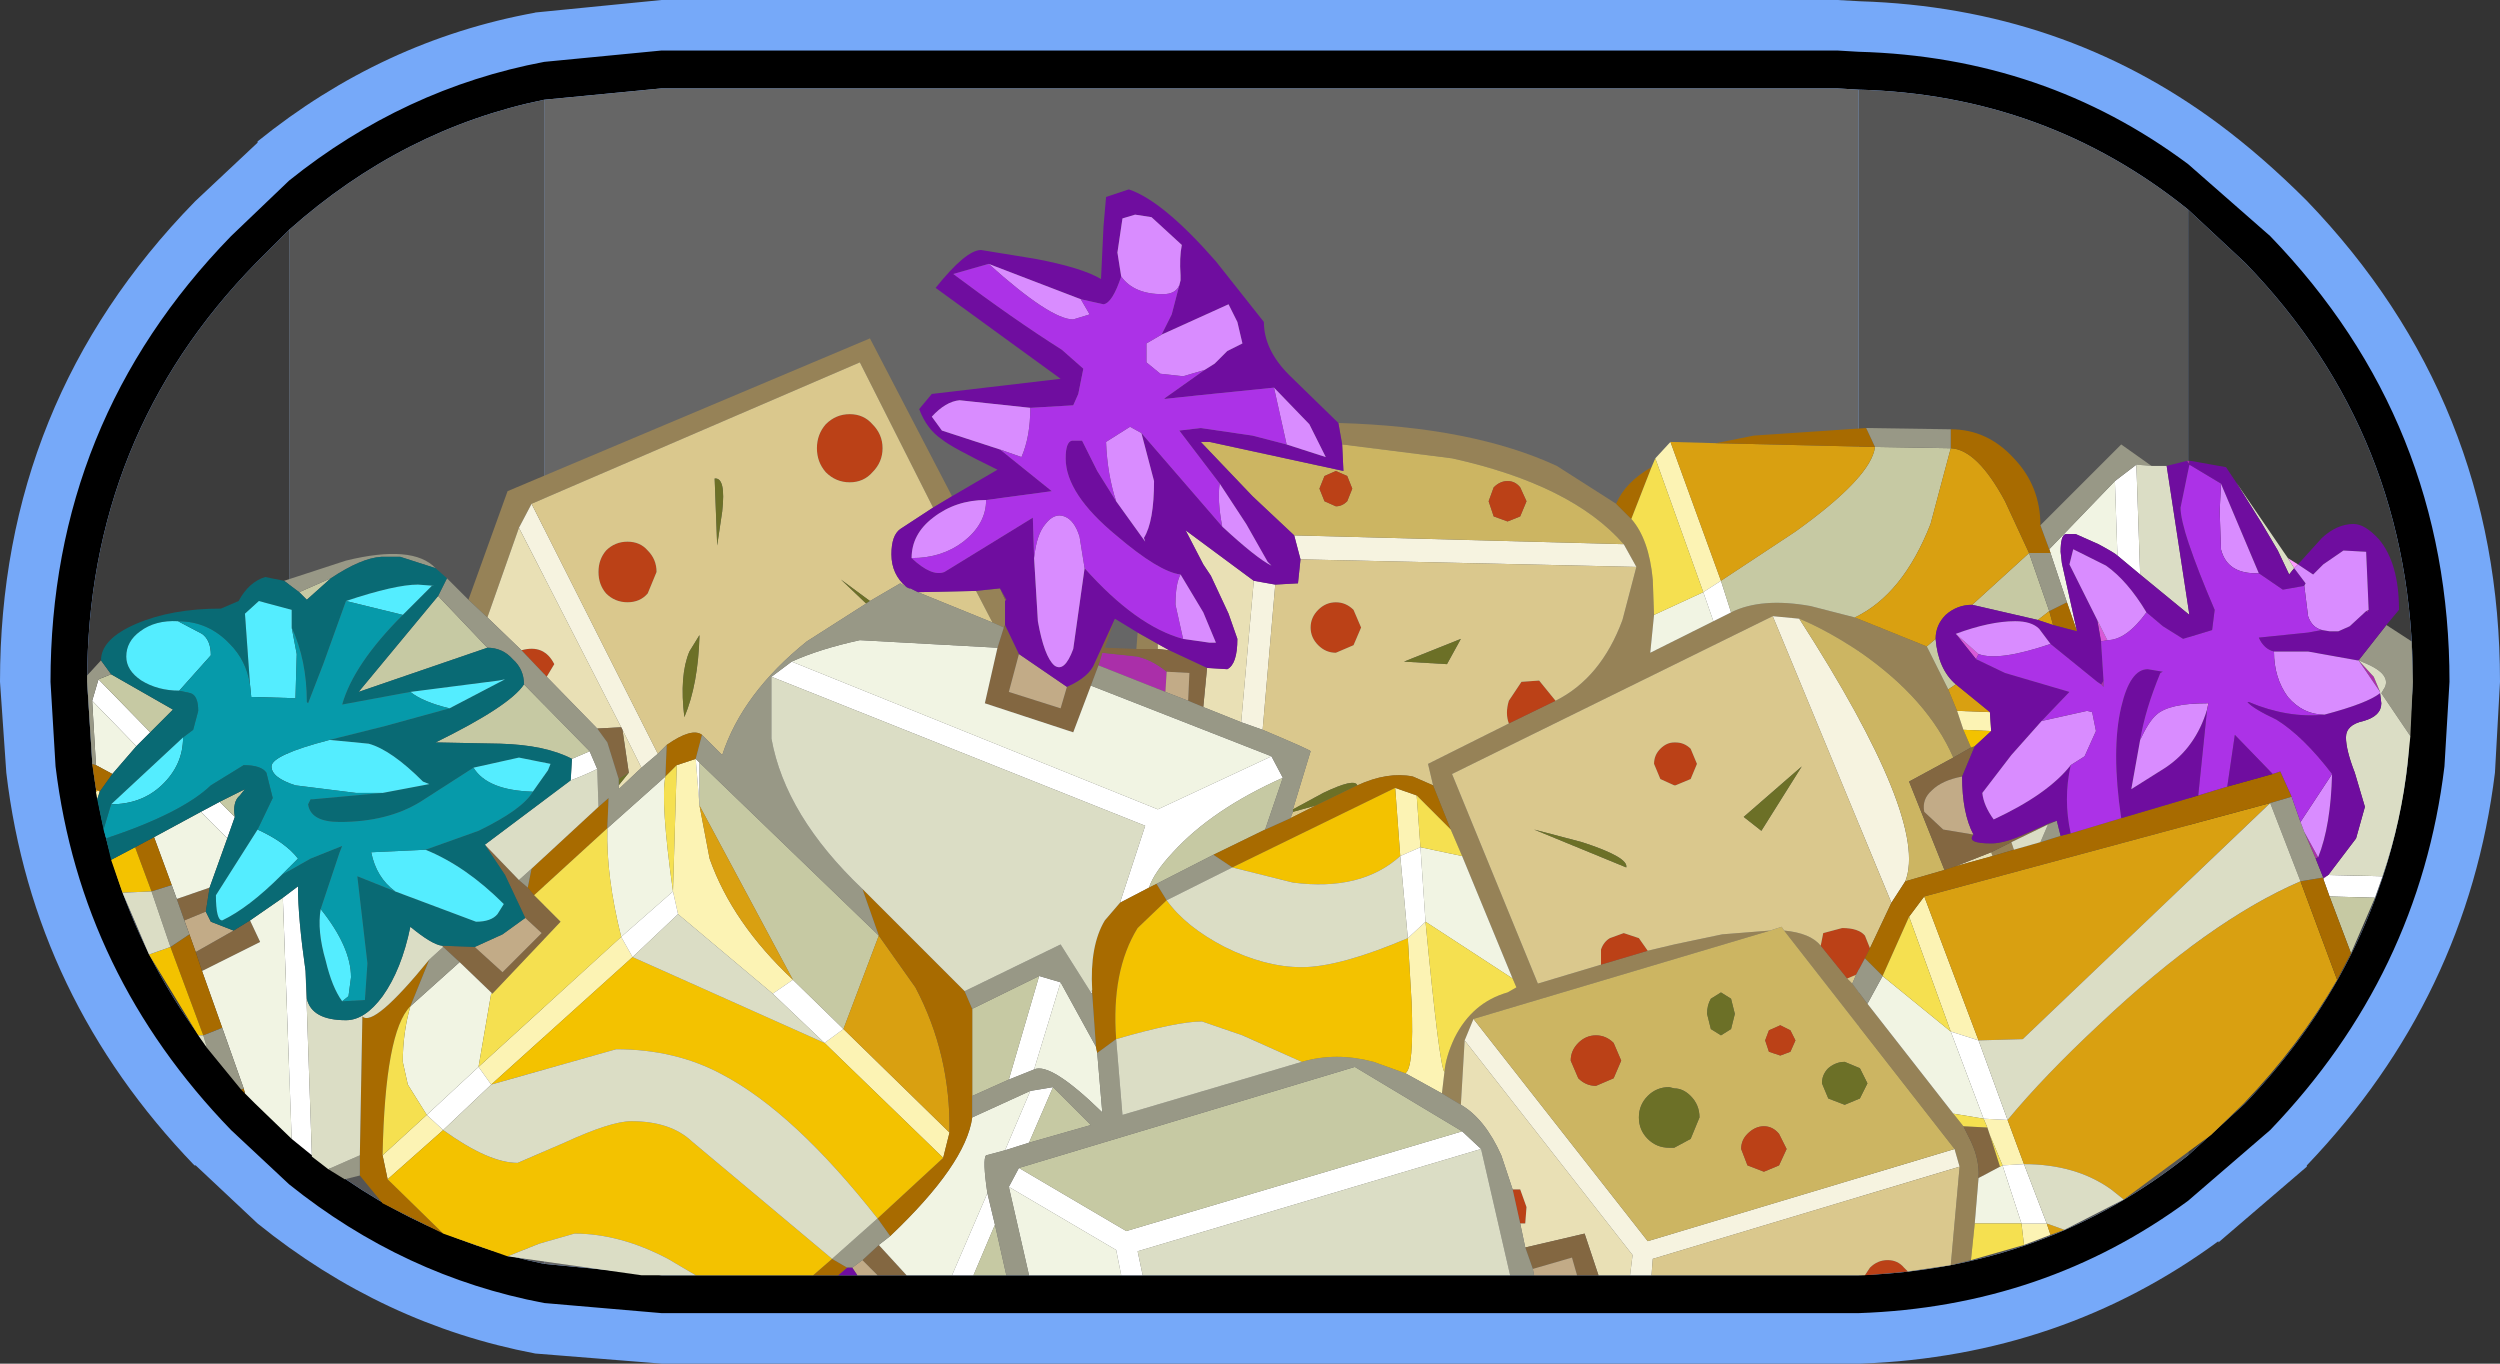<?xml version="1.0" encoding="UTF-8" standalone="no"?>
<svg xmlns:ffdec="https://www.free-decompiler.com/flash" xmlns:xlink="http://www.w3.org/1999/xlink" ffdec:objectType="shape" height="54.0px" width="99.0px" xmlns="http://www.w3.org/2000/svg">
  <rect width="100%" height="100%" fill="#333333" stroke="none"/>
  <g transform="matrix(1.0, 0.0, 0.0, 1.0, 2.0, 2.0)">
    <path d="M19.2 -1.5 L19.15 -1.5 24.2 -2.0 70.75 -2.0 71.65 -1.95 Q79.65 -1.7 85.85 2.9 87.6 4.2 89.35 5.95 97.0 13.9 97.0 25.0 L96.8 28.6 Q95.7 37.5 89.35 44.15 L89.35 44.2 85.85 47.2 85.85 47.15 Q79.65 51.7 71.7 52.0 L71.6 52.0 70.75 52.0 24.2 52.0 19.2 51.6 Q13.15 50.45 8.2 46.45 L5.75 44.15 5.7 44.15 Q-0.7 37.5 -1.75 28.6 L-2.0 25.0 Q-2.0 13.9 5.7 6.0 L5.75 5.95 8.2 3.65 8.2 3.6 Q13.15 -0.4 19.2 -1.5" fill="#76a9f9" fill-rule="evenodd" stroke="none"/>
    <path d="M84.65 4.5 L87.9 7.35 Q95.0 14.7 95.0 25.0 L94.8 28.35 Q93.8 36.6 87.9 42.75 L84.65 45.55 Q78.95 49.75 71.6 50.0 L70.75 50.0 24.2 50.0 19.55 49.6 Q14.0 48.55 9.45 44.9 L7.15 42.75 Q1.2 36.6 0.2 28.35 L0.0 25.0 Q0.0 14.7 7.15 7.35 L9.45 5.15 Q14.0 1.5 19.55 0.45 L24.2 0.0 70.75 0.0 71.6 0.05 Q78.95 0.25 84.65 4.5 M84.65 43.75 L86.9 41.7 Q92.45 35.9 93.35 28.15 L93.55 25.0 Q93.55 15.25 86.9 8.4 L84.65 6.3 Q79.0 1.75 71.6 1.55 L70.75 1.5 24.2 1.5 19.55 1.95 Q13.95 3.1 9.45 7.1 L8.15 8.4 Q1.45 15.25 1.45 25.0 L1.65 28.15 Q2.55 35.9 8.15 41.7 L9.45 42.95 Q13.95 46.9 19.55 48.05 L24.2 48.5 70.75 48.5 71.6 48.5 Q79.0 48.25 84.65 43.75" fill="#000000" fill-rule="evenodd" stroke="none"/>
    <path d="M84.65 6.3 L86.9 8.4 Q93.55 15.25 93.55 25.0 L93.35 28.15 Q92.45 35.9 86.9 41.7 L84.65 43.75 84.65 6.3 M9.45 42.95 L8.15 41.7 Q2.55 35.9 1.65 28.15 L1.45 25.0 Q1.45 15.25 8.15 8.4 L9.45 7.1 9.45 42.95" fill="#3c3c3c" fill-rule="evenodd" stroke="none"/>
    <path d="M84.65 43.75 Q79.0 48.25 71.6 48.5 L71.6 1.55 Q79.0 1.75 84.65 6.3 L84.65 43.75 M19.55 48.05 Q13.95 46.9 9.45 42.95 L9.45 7.1 Q13.95 3.1 19.55 1.95 L19.55 48.05" fill="#555555" fill-rule="evenodd" stroke="none"/>
    <path d="M71.6 48.5 L70.75 48.5 24.2 48.5 19.55 48.05 19.55 1.95 24.2 1.5 70.75 1.5 71.6 1.55 71.6 48.5" fill="#666666" fill-rule="evenodd" stroke="none"/>
    <path d="M84.6 16.25 L84.7 16.25 84.7 16.4 84.6 16.25 M81.2 25.1 L81.3 24.95 81.3 25.2 81.2 25.1 M83.65 24.6 L83.55 24.65 83.65 24.6 M91.7 22.2 L91.8 22.15 91.75 22.25 91.7 22.2 M92.25 25.4 L91.4 24.15 92.0 24.8 92.25 25.4 M89.7 32.0 L89.25 30.95 89.8 31.95 89.7 32.0 M90.2 32.65 L90.0 32.8 90.0 32.75 90.2 32.65 M41.5 24.35 L41.65 23.85 43.05 24.0 Q43.65 24.15 44.2 24.6 L44.15 25.4 41.5 24.35 M37.85 21.75 L37.8 21.8 37.8 21.75 37.85 21.75" fill="#aa2fa9" fill-rule="evenodd" stroke="none"/>
    <path d="M88.6 20.1 L89.0 20.35 88.85 20.5 88.6 20.1 M85.4 25.85 L85.45 25.85 85.4 26.1 85.4 25.85" fill="#ff9cfe" fill-rule="evenodd" stroke="none"/>
    <path d="M76.25 24.1 L75.45 23.1 76.35 23.9 76.25 24.1 M81.2 23.4 L81.05 22.55 81.45 23.35 81.2 23.4" fill="#d959d8" fill-rule="evenodd" stroke="none"/>
    <path d="M76.05 47.9 L75.45 48.05 75.25 48.1 75.6 44.2 75.4 43.5 68.65 34.85 Q69.7 34.95 70.1 35.45 L71.15 36.75 71.35 36.95 71.95 37.75 75.35 42.1 75.75 42.6 76.05 43.2 Q76.4 43.95 76.35 44.65 L76.2 46.45 76.05 47.9 M16.55 21.75 L18.1 17.45 32.45 11.4 35.7 17.65 34.95 18.1 32.05 12.35 19.05 17.95 18.55 18.9 17.3 22.45 16.55 21.75 M51.0 14.75 Q56.3 14.9 59.65 16.45 L62.0 17.95 62.6 18.55 Q63.3 19.35 63.45 20.95 L63.5 22.35 63.35 23.85 65.85 22.6 66.55 22.25 Q67.75 21.65 69.7 22.0 L71.45 22.45 74.3 23.6 75.15 25.3 75.5 26.15 75.75 26.9 76.05 27.6 75.35 28.0 Q74.35 25.7 71.7 23.85 70.35 22.95 69.25 22.5 L68.2 22.4 55.5 28.65 58.9 36.95 61.4 36.2 63.25 35.65 64.3 35.4 66.2 35.0 68.1 34.85 56.35 38.35 56.0 39.2 55.85 41.75 55.1 41.3 55.2 40.45 Q55.25 39.85 55.6 39.1 56.3 37.7 57.7 37.3 L58.05 37.1 57.9 36.75 55.9 31.9 55.45 30.85 54.75 29.1 54.55 28.25 57.75 26.65 59.6 25.75 Q61.4 24.85 62.25 22.55 L62.8 20.45 62.3 19.55 Q60.25 17.2 55.5 16.15 L51.15 15.6 51.0 14.75 M37.8 22.75 L37.75 22.85 37.3 22.65 36.65 21.4 37.6 21.3 37.8 21.75 37.8 21.8 37.8 22.75 M43.85 23.7 L43.0 23.7 43.05 23.05 43.85 23.5 43.85 23.7 M76.85 31.75 L77.65 31.35 77.75 31.65 76.9 31.9 76.85 31.75" fill="#968257" fill-rule="evenodd" stroke="none"/>
    <path d="M63.4 48.5 L62.55 48.5 62.65 47.7 56.0 39.2 56.35 38.35 63.25 47.15 75.4 43.5 75.6 44.2 63.45 47.85 63.4 48.5 M68.2 22.4 L69.25 22.5 Q74.4 30.5 73.45 32.9 L72.9 33.75 68.2 22.4 M62.3 19.55 L62.8 20.45 49.5 20.15 49.25 19.2 62.3 19.55 M48.5 21.15 L48.0 26.9 47.15 26.6 47.65 21.0 48.5 21.15 M19.05 17.95 L24.05 27.85 23.4 28.4 22.65 26.9 22.6 26.8 18.55 18.9 19.05 17.95" fill="#f6f3e0" fill-rule="evenodd" stroke="none"/>
    <path d="M56.35 38.35 L68.1 34.85 68.55 34.7 68.65 34.85 75.4 43.5 63.25 47.15 56.35 38.35 M69.25 22.5 Q70.35 22.95 71.7 23.85 74.35 25.7 75.35 28.0 L73.6 28.95 75.0 32.45 73.45 32.9 Q74.4 30.5 69.25 22.5 M50.25 17.35 L50.45 17.85 50.9 18.05 Q51.15 18.05 51.35 17.85 L51.55 17.35 51.35 16.85 50.9 16.65 50.45 16.85 50.25 17.35 M49.25 19.2 L47.6 17.65 45.55 15.5 45.9 15.5 51.2 16.65 51.15 15.6 55.5 16.15 Q60.25 17.2 62.3 19.55 L49.25 19.2 M57.7 17.05 Q57.4 17.05 57.15 17.3 L56.95 17.85 57.15 18.45 57.7 18.65 58.2 18.45 58.45 17.85 58.2 17.3 Q58.0 17.05 57.7 17.05 M60.2 40.0 L60.5 40.7 Q60.8 41.0 61.2 41.0 L61.9 40.7 62.2 40.0 61.9 39.3 Q61.6 39.0 61.2 39.0 60.8 39.0 60.5 39.3 60.2 39.6 60.2 40.0 M68.9 39.65 L69.1 39.2 68.9 38.8 68.5 38.6 68.05 38.8 67.9 39.2 68.05 39.65 68.5 39.8 68.9 39.65 M66.55 37.55 L66.15 37.3 65.75 37.55 Q65.6 37.8 65.6 38.15 L65.75 38.75 66.15 39.0 66.55 38.75 66.7 38.15 66.55 37.55 M67.2 42.9 Q66.95 43.15 66.95 43.5 L67.2 44.15 67.85 44.4 68.45 44.15 68.75 43.5 68.45 42.9 Q68.2 42.6 67.85 42.6 67.5 42.6 67.2 42.9 M70.15 40.9 L70.4 41.5 71.05 41.75 71.65 41.5 71.95 40.9 71.65 40.3 71.05 40.05 Q70.7 40.05 70.4 40.3 70.15 40.55 70.15 40.9 M62.9 42.25 Q62.9 42.75 63.25 43.1 63.6 43.45 64.1 43.45 L64.3 43.45 64.95 43.1 65.3 42.25 Q65.3 41.75 64.95 41.4 64.65 41.1 64.3 41.1 L64.1 41.05 Q63.6 41.05 63.25 41.4 62.9 41.75 62.9 42.25" fill="#ccb562" fill-rule="evenodd" stroke="none"/>
    <path d="M73.55 48.35 L71.85 48.5 72.05 48.2 Q72.35 47.9 72.75 47.9 73.15 47.9 73.4 48.2 L73.55 48.35 M59.6 25.75 L57.75 26.65 Q57.6 26.25 57.75 25.75 L58.25 25.0 58.95 24.95 59.6 25.75 M63.25 35.65 L61.4 36.2 61.4 35.6 Q61.5 35.3 61.75 35.15 L62.3 34.95 62.9 35.15 63.25 35.65 M50.25 17.35 L50.45 16.85 50.9 16.65 51.35 16.85 51.55 17.35 51.35 17.85 Q51.15 18.05 50.9 18.05 L50.45 17.85 50.25 17.35 M50.2 22.15 Q50.5 21.85 50.9 21.85 51.3 21.85 51.6 22.15 L51.9 22.85 51.6 23.55 50.9 23.85 Q50.5 23.85 50.2 23.55 49.9 23.25 49.9 22.85 49.9 22.45 50.2 22.15 M57.7 17.05 Q58.0 17.05 58.2 17.3 L58.45 17.85 58.2 18.45 57.7 18.65 57.15 18.45 56.95 17.85 57.15 17.3 Q57.4 17.05 57.7 17.05 M60.2 40.0 Q60.2 39.6 60.5 39.3 60.8 39.0 61.2 39.0 61.6 39.0 61.9 39.3 L62.2 40.0 61.9 40.7 61.2 41.0 Q60.8 41.0 60.5 40.7 L60.2 40.0 M57.9 45.1 L58.2 45.1 58.45 45.8 58.4 46.45 58.2 46.45 57.9 45.1 M71.5 36.6 L71.15 36.75 70.1 35.45 70.2 34.95 70.95 34.75 Q71.6 34.75 71.85 35.05 L72.05 35.55 71.85 35.95 71.5 36.6 M64.3 27.4 L64.35 27.4 Q64.7 27.4 64.95 27.65 L65.2 28.25 64.95 28.85 64.35 29.1 64.3 29.1 63.75 28.85 63.5 28.25 Q63.5 27.9 63.75 27.65 64.0 27.4 64.3 27.4 M68.9 39.65 L68.5 39.8 68.05 39.65 67.9 39.2 68.05 38.8 68.5 38.6 68.9 38.8 69.1 39.2 68.9 39.65 M67.2 42.9 Q67.5 42.6 67.85 42.6 68.2 42.6 68.45 42.9 L68.75 43.5 68.45 44.15 67.85 44.4 67.2 44.15 66.95 43.5 Q66.95 43.15 67.2 42.9 M22.0 19.8 Q22.35 19.45 22.85 19.45 23.35 19.45 23.65 19.8 24.0 20.15 24.0 20.65 L23.65 21.5 Q23.35 21.85 22.85 21.85 22.35 21.85 22.0 21.5 21.7 21.15 21.7 20.65 21.7 20.15 22.0 19.8 M30.7 14.8 Q31.1 14.4 31.65 14.4 32.2 14.4 32.55 14.8 32.95 15.2 32.95 15.75 32.95 16.3 32.55 16.7 32.2 17.1 31.65 17.1 31.1 17.1 30.7 16.7 30.35 16.3 30.35 15.75 30.35 15.2 30.7 14.8 M18.65 23.75 Q19.55 23.5 19.95 24.3 L19.65 24.8 18.65 23.75" fill="#bb4117" fill-rule="evenodd" stroke="none"/>
    <path d="M75.25 48.1 L73.55 48.35 73.4 48.2 Q73.15 47.9 72.75 47.9 72.35 47.9 72.05 48.2 L71.85 48.5 70.8 48.5 63.4 48.5 63.45 47.85 75.6 44.2 75.25 48.1 M62.8 20.45 L62.25 22.55 Q61.4 24.85 59.6 25.75 L58.95 24.95 58.25 25.0 57.75 25.75 Q57.6 26.25 57.75 26.65 L54.55 28.25 54.75 29.1 53.95 28.75 Q52.95 28.55 51.75 29.1 51.65 28.8 50.4 29.4 L49.2 30.05 49.9 27.75 Q49.9 27.7 48.0 26.9 L48.5 21.15 49.4 21.1 49.5 20.15 62.8 20.45 M68.1 34.85 L66.2 35.0 64.3 35.4 63.25 35.65 62.9 35.15 62.3 34.95 61.75 35.15 Q61.5 35.3 61.4 35.6 L61.4 36.2 58.9 36.95 55.5 28.65 68.2 22.4 72.9 33.75 72.05 35.55 71.85 35.05 Q71.6 34.75 70.95 34.75 L70.2 34.95 70.1 35.45 Q69.7 34.95 68.65 34.85 L68.55 34.7 68.1 34.85 M50.2 22.15 Q49.9 22.45 49.9 22.85 49.9 23.25 50.2 23.55 50.5 23.85 50.9 23.85 L51.6 23.55 51.9 22.85 51.6 22.15 Q51.3 21.85 50.9 21.85 50.5 21.85 50.2 22.15 M53.6 24.2 L55.3 24.3 55.85 23.3 53.6 24.2 M60.65 31.35 L58.75 30.85 62.4 32.35 Q62.5 31.95 60.65 31.35 M50.1 29.9 L49.1 30.4 49.2 30.15 50.1 29.9 M71.35 36.95 L71.15 36.75 71.5 36.6 71.35 36.95 M67.75 30.9 L69.35 28.35 67.05 30.35 67.75 30.9 M64.3 27.4 Q64.0 27.4 63.75 27.65 63.5 27.9 63.5 28.25 L63.75 28.85 64.3 29.1 64.35 29.1 64.95 28.85 65.2 28.25 64.95 27.65 Q64.7 27.4 64.35 27.4 L64.3 27.4 M26.3 16.95 L26.4 19.6 26.6 18.25 Q26.75 16.9 26.3 16.95 M22.0 19.8 Q21.7 20.15 21.7 20.65 21.7 21.15 22.0 21.5 22.35 21.85 22.85 21.85 23.35 21.85 23.65 21.5 L24.0 20.65 Q24.0 20.15 23.65 19.8 23.35 19.45 22.85 19.45 22.35 19.45 22.0 19.8 M25.3 23.8 Q24.9 24.75 25.1 26.4 25.65 25.1 25.7 23.15 L25.3 23.8 M30.7 14.8 Q30.35 15.2 30.35 15.75 30.35 16.3 30.7 16.7 31.1 17.1 31.65 17.1 32.2 17.1 32.55 16.7 32.95 16.3 32.95 15.75 32.95 15.2 32.55 14.8 32.2 14.4 31.65 14.4 31.1 14.4 30.7 14.8 M33.9 21.25 L33.65 21.1 32.45 21.8 31.3 20.95 32.3 21.9 29.95 23.4 Q27.4 25.45 26.6 27.9 L25.8 27.1 Q25.4 26.8 24.4 27.5 L24.05 27.85 19.05 17.95 32.05 12.35 34.95 18.1 33.65 18.95 Q33.3 19.2 33.3 19.95 33.3 20.75 33.9 21.25 M37.3 22.65 L34.35 21.45 36.65 21.4 37.3 22.65" fill="#dac88d" fill-rule="evenodd" stroke="none"/>
    <path d="M62.55 48.5 L61.3 48.5 60.75 46.85 58.4 47.4 58.2 46.45 58.4 46.45 58.45 45.8 58.2 45.1 57.9 45.1 57.45 43.75 Q56.8 42.3 55.85 41.75 L56.0 39.2 62.65 47.7 62.55 48.5 M45.65 26.0 L45.8 24.45 46.6 24.5 Q47.0 24.3 47.0 23.3 L46.65 22.3 45.95 20.8 45.65 20.35 44.95 19.0 47.65 21.0 47.15 26.6 45.65 26.0 M44.3 23.75 L43.85 23.7 43.85 23.5 44.3 23.75 M75.45 32.3 L76.85 31.75 76.9 31.9 75.45 32.3 M17.3 22.45 L18.55 18.9 22.6 26.8 21.65 26.85 19.65 24.8 19.95 24.3 Q19.55 23.5 18.65 23.75 L17.3 22.45 M22.9 28.6 L22.65 26.9 23.4 28.4 22.5 29.25 22.5 29.1 22.9 28.6" fill="#e9e0b5" fill-rule="evenodd" stroke="none"/>
    <path d="M61.3 48.5 L60.45 48.5 60.25 47.8 58.7 48.25 58.4 47.4 60.75 46.85 61.3 48.5 M33.9 48.5 L32.75 48.5 32.15 47.9 32.8 47.3 33.9 48.5 M76.2 27.55 L75.7 28.75 Q74.9 28.9 74.5 29.3 74.1 29.65 74.2 30.15 L74.95 30.85 76.15 31.05 Q75.85 31.4 76.85 31.4 77.4 31.4 78.25 31.0 L79.15 30.6 79.45 30.5 79.1 30.65 77.65 31.35 76.85 31.75 75.45 32.3 75.0 32.45 73.6 28.95 75.35 28.0 76.05 27.6 76.2 27.55 M42.15 22.5 L41.75 23.65 43.0 23.7 43.85 23.7 44.3 23.75 45.8 24.45 45.65 26.0 45.05 25.75 45.1 24.65 44.2 24.6 Q43.65 24.15 43.05 24.0 L41.65 23.85 41.5 24.35 41.2 25.15 40.5 27.0 37.0 25.85 37.5 23.65 37.75 22.85 37.8 22.75 38.35 23.9 37.95 25.4 40.0 26.05 40.25 25.2 Q41.15 24.8 41.35 24.25 L42.15 22.5 M76.7 42.65 L76.8 42.95 77.2 44.2 76.35 44.65 Q76.4 43.95 76.05 43.2 L75.75 42.6 76.7 42.65 M37.6 21.3 L37.85 21.75 37.8 21.75 37.6 21.3 M21.65 26.85 L22.6 26.8 22.65 26.9 22.9 28.6 22.5 28.85 22.05 27.4 21.65 26.85 M18.55 32.85 L18.9 33.15 19.15 33.45 20.2 34.5 17.5 37.35 16.2 36.1 15.55 35.5 15.5 35.45 16.8 35.5 17.9 36.5 19.45 34.95 18.8 34.35 18.0 32.65 17.2 31.45 18.55 32.85 M5.3 34.45 L5.0 33.6 6.3 33.15 6.15 34.1 5.3 34.45 M6.0 36.45 L5.75 35.7 7.25 34.85 7.9 34.45 8.3 35.3 6.0 36.45" fill="#836741" fill-rule="evenodd" stroke="none"/>
    <path d="M60.45 48.5 L58.75 48.5 58.7 48.25 60.25 47.8 60.45 48.5 M32.75 48.5 L31.95 48.5 31.75 48.2 32.15 47.9 32.75 48.5 M75.7 28.75 Q75.7 30.2 76.15 31.05 L74.95 30.85 74.2 30.15 Q74.1 29.65 74.5 29.3 74.9 28.9 75.7 28.75 M40.25 25.2 L40.0 26.05 37.95 25.4 38.35 23.9 40.25 25.2 M44.2 24.6 L45.1 24.65 45.05 25.75 44.15 25.4 44.2 24.6 M18.8 34.35 L19.45 34.95 17.9 36.5 16.8 35.5 17.9 35.0 18.8 34.35 M5.5 35.0 L5.3 34.45 6.15 34.1 6.35 34.5 7.25 34.85 5.75 35.7 5.5 35.0" fill="#c2ab87" fill-rule="evenodd" stroke="none"/>
    <path d="M49.2 30.05 L50.4 29.4 Q51.65 28.8 51.75 29.1 L50.1 29.9 49.2 30.15 49.2 30.05 M53.6 24.2 L55.85 23.3 55.3 24.3 53.6 24.2 M60.65 31.35 Q62.5 31.95 62.4 32.35 L58.75 30.85 60.65 31.35 M67.75 30.9 L67.05 30.35 69.35 28.35 67.75 30.9 M66.55 37.55 L66.7 38.15 66.55 38.75 66.15 39.0 65.75 38.75 65.6 38.15 Q65.6 37.8 65.75 37.55 L66.15 37.3 66.55 37.55 M62.9 42.25 Q62.9 41.75 63.25 41.4 63.6 41.05 64.1 41.05 L64.3 41.1 Q64.65 41.1 64.95 41.4 65.3 41.75 65.3 42.25 L64.95 43.1 64.3 43.45 64.1 43.45 Q63.6 43.45 63.25 43.1 62.9 42.75 62.9 42.25 M70.15 40.9 Q70.15 40.55 70.4 40.3 70.7 40.05 71.05 40.05 L71.65 40.3 71.95 40.9 71.65 41.5 71.05 41.75 70.4 41.5 70.15 40.9 M26.3 16.95 Q26.75 16.9 26.6 18.25 L26.4 19.6 26.3 16.95 M25.3 23.8 L25.7 23.15 Q25.65 25.1 25.1 26.4 24.9 24.75 25.3 23.8 M32.45 21.8 L32.3 21.9 31.3 20.95 32.45 21.8 M22.5 28.85 L22.9 28.6 22.5 29.1 22.5 28.85" fill="#6c7027" fill-rule="evenodd" stroke="none"/>
    <path d="M79.2 46.9 L78.15 47.3 78.05 46.45 79.05 46.45 79.2 46.9 M1.85 29.65 L1.8 29.35 1.9 29.3 1.95 29.35 1.85 29.65 M63.55 16.15 L64.15 15.5 66.15 21.0 65.45 21.45 63.55 16.15 M76.8 26.2 L76.85 26.95 75.75 26.9 75.5 26.15 76.8 26.2 M55.2 40.45 L55.1 41.3 53.65 40.5 Q54.0 40.3 53.9 37.7 L53.75 35.15 54.45 34.5 Q55.0 40.25 55.2 40.45 M53.25 29.2 L54.1 29.5 54.25 31.55 53.45 31.9 53.25 29.2 M73.6 34.3 L74.2 33.5 76.35 39.2 75.25 38.85 73.6 34.3 M76.55 42.3 L77.5 42.35 78.15 44.1 77.3 44.15 76.8 42.95 76.7 42.65 76.55 42.3 M17.45 40.95 L16.95 40.25 22.6 35.1 23.05 35.9 17.45 40.95 M14.9 42.15 L15.55 42.75 13.35 44.7 13.15 43.75 14.9 42.15 M35.6 42.85 L35.35 43.85 30.65 39.3 31.4 38.75 35.6 42.85 M25.55 28.05 L25.7 29.9 26.1 32.0 Q27.0 34.55 29.4 36.8 L28.6 37.35 24.85 34.2 24.65 33.3 24.8 28.3 25.55 28.05" fill="#fcf3b4" fill-rule="evenodd" stroke="none"/>
    <path d="M92.35 32.7 L92.05 33.55 90.25 33.5 90.0 32.8 90.2 32.65 92.35 32.7 M43.25 48.5 L42.4 48.5 42.2 47.5 37.95 45.0 38.35 44.25 42.6 46.75 55.9 42.8 56.65 43.5 43.05 47.55 43.25 48.5 M36.55 48.5 L35.7 48.5 37.1 45.25 37.4 46.5 36.55 48.5 M10.35 43.75 L9.55 43.1 9.2 33.55 9.8 33.1 Q9.8 34.35 10.1 36.45 L10.35 43.75 M81.75 17.05 L82.6 16.4 82.75 20.75 81.85 20.0 81.75 17.05 M78.15 44.1 L79.05 46.45 78.05 46.45 77.3 44.15 78.15 44.1 M66.55 22.25 L65.85 22.6 65.45 21.45 66.15 21.0 66.55 22.25 M54.25 31.55 L54.45 34.5 53.75 35.15 53.45 31.9 54.25 31.55 M48.35 27.95 L48.8 28.8 Q46.0 30.05 44.45 31.75 43.7 32.55 43.5 33.15 L42.35 33.75 43.35 30.7 28.55 24.8 29.35 24.2 43.85 30.05 48.35 27.95 M41.25 37.2 L41.25 37.35 41.2 37.3 41.25 37.2 M76.35 39.2 L77.5 42.35 76.55 42.3 75.25 38.85 76.35 39.2 M25.55 28.05 L25.7 28.2 25.7 29.9 25.55 28.05 M3.95 27.0 L3.4 27.55 1.65 25.75 1.9 24.9 3.95 27.0 M21.35 27.75 L21.65 28.45 Q21.15 28.7 20.6 28.9 L20.65 28.05 21.35 27.75 M6.7 29.75 L7.3 30.35 7.0 31.2 5.95 30.15 6.7 29.75 M17.45 40.95 L15.55 42.75 14.9 42.15 16.95 40.25 17.45 40.95 M23.05 35.9 L22.6 35.1 24.65 33.3 24.85 34.2 23.05 35.9 M39.15 36.65 L40.0 36.9 38.95 40.35 37.95 40.75 39.15 36.65 M29.4 36.8 L31.4 38.75 30.65 39.3 28.6 37.35 29.4 36.8 M39.7 41.05 L38.75 43.25 37.8 43.55 38.8 41.2 39.7 41.05" fill="#ffffff" fill-rule="evenodd" stroke="none"/>
    <path d="M92.05 33.55 L91.1 35.75 90.25 33.5 92.05 33.55 M37.85 48.5 L36.55 48.5 37.4 46.5 37.85 48.5 M78.7 22.55 L76.1 21.95 78.35 19.9 79.15 22.2 78.7 22.55 M74.65 23.3 Q74.75 24.5 75.45 25.1 L75.15 25.3 74.3 23.6 74.65 23.3 M71.45 22.45 L69.7 22.0 Q67.75 21.65 66.55 22.25 L66.15 21.0 69.1 19.05 Q72.1 16.9 72.25 15.7 L75.25 15.75 74.45 18.75 Q73.35 21.55 71.45 22.45 M48.1 30.85 L46.05 31.85 43.8 33.0 43.5 33.15 Q43.7 32.55 44.45 31.75 46.0 30.05 48.8 28.8 L48.1 30.85 M55.9 42.8 L42.6 46.75 38.35 44.25 51.65 40.25 55.9 42.8 M25.7 28.2 L32.8 35.05 31.4 38.75 29.4 36.8 25.7 29.9 25.7 28.2 M2.4 24.7 L4.85 26.1 3.95 27.0 1.9 24.9 2.4 24.7 M11.1 20.9 L10.15 21.75 9.85 21.45 11.1 20.9 M17.3 23.65 L12.2 25.4 15.35 21.6 17.3 23.65 M20.65 28.05 Q19.6 27.5 17.8 27.45 L15.25 27.4 Q18.2 25.95 18.75 25.1 L21.35 27.75 20.65 28.05 M7.3 30.35 L6.7 29.75 7.7 29.25 7.5 29.5 Q7.2 29.75 7.3 30.35 M36.5 41.4 L36.5 37.95 39.15 36.65 37.95 40.75 36.5 41.4 M38.75 43.25 L39.7 41.05 41.2 42.55 38.75 43.25" fill="#c6c9a3" fill-rule="evenodd" stroke="none"/>
    <path d="M42.4 48.5 L38.75 48.5 37.95 45.0 42.2 47.5 42.4 48.5 M35.7 48.5 L33.9 48.5 32.8 47.3 33.25 46.95 Q36.25 44.1 36.5 42.25 L38.8 41.2 37.8 43.55 37.05 43.75 Q36.9 43.9 37.1 45.25 L35.7 48.5 M9.55 43.1 L8.1 41.7 7.7 41.3 7.65 41.1 6.8 38.7 6.0 36.45 8.3 35.3 7.9 34.45 9.2 33.55 9.55 43.1 M81.85 20.0 Q81.75 19.9 81.1 19.55 L80.2 19.15 79.8 19.15 Q79.6 19.2 79.6 19.85 L79.65 20.3 80.25 23.0 79.85 21.85 79.2 19.9 79.15 19.75 81.75 17.05 81.85 20.0 M63.5 22.35 L65.45 21.45 65.85 22.6 63.35 23.85 63.5 22.35 M55.9 31.9 L57.9 36.75 54.45 34.5 54.25 31.55 55.9 31.9 M37.5 23.65 L37.0 25.85 40.5 27.0 41.2 25.15 48.35 27.95 43.85 30.05 29.35 24.2 Q30.45 23.7 32.05 23.35 L37.5 23.65 M41.4 39.45 L41.45 39.7 41.65 42.05 Q39.6 40.05 38.95 40.35 L40.0 36.9 41.4 39.45 M75.35 42.1 L71.95 37.75 72.55 36.65 75.25 38.85 76.55 42.3 75.35 42.1 M77.2 44.2 L77.3 44.15 78.05 46.45 76.2 46.45 76.35 44.65 77.2 44.2 M3.4 27.55 L2.45 28.65 1.8 28.3 1.65 25.75 3.4 27.55 M22.05 30.8 L24.35 28.75 Q24.15 29.75 24.65 33.3 L22.6 35.1 Q22.0 32.7 22.05 30.8 M16.2 36.1 L17.5 37.35 17.45 37.35 16.95 40.25 14.9 42.15 14.15 40.95 13.95 40.05 Q13.95 38.9 14.25 37.85 L16.2 36.1 M5.95 30.15 L7.0 31.2 6.3 33.15 5.0 33.6 4.8 33.05 4.1 31.15 5.95 30.15" fill="#f1f4e3" fill-rule="evenodd" stroke="none"/>
    <path d="M90.55 36.8 Q89.05 39.4 86.85 41.7 L85.55 42.95 82.1 45.5 81.6 45.1 Q80.2 44.1 78.15 44.1 L77.5 42.35 Q78.95 40.6 81.15 38.55 85.5 34.45 89.1 32.9 L90.55 36.8 M79.75 46.7 L79.2 46.9 79.05 46.45 79.75 46.7 M1.8 29.35 L1.8 29.25 1.9 29.3 1.8 29.35 M64.15 15.5 L65.95 15.55 72.25 15.7 Q72.1 16.9 69.1 19.05 L66.15 21.0 64.15 15.5 M79.3 22.75 L78.7 22.55 79.15 22.2 79.3 22.75 M76.1 21.95 Q75.5 21.95 75.05 22.35 74.65 22.75 74.65 23.3 L74.3 23.6 71.45 22.45 Q73.35 21.55 74.45 18.75 L75.25 15.75 Q76.3 15.8 77.4 17.85 L78.35 19.9 76.1 21.95 M75.45 25.1 L76.8 26.2 75.5 26.15 75.15 25.3 75.45 25.1 M74.2 33.5 L87.9 29.8 78.1 39.15 76.35 39.2 74.2 33.5 M32.8 35.05 L34.25 37.1 Q35.65 39.75 35.6 42.85 L31.4 38.75 32.8 35.05 M25.7 29.9 L29.4 36.8 Q27.0 34.55 26.1 32.0 L25.7 29.9" fill="#d9a011" fill-rule="evenodd" stroke="none"/>
    <path d="M91.1 35.75 L90.55 36.8 89.1 32.9 90.0 32.75 90.0 32.8 90.25 33.5 91.1 35.75 M31.2 48.5 L30.2 48.5 30.95 47.85 31.55 48.2 31.2 48.5 M15.55 46.85 L13.15 45.65 12.25 44.55 12.25 43.75 12.35 38.25 Q12.8 38.7 15.0 36.0 L14.25 37.85 Q13.25 38.85 13.15 43.75 L13.35 44.7 15.55 46.85 M7.7 41.3 L7.55 41.15 7.65 41.1 7.7 41.3 M1.8 29.25 L1.65 28.25 1.8 28.3 2.45 28.65 1.95 29.35 1.9 29.3 1.8 29.25 M62.0 17.95 Q62.35 17.1 63.4 16.5 L62.6 18.55 62.0 17.95 M65.95 15.55 L67.45 15.25 71.9 14.95 72.25 15.7 65.95 15.55 M75.25 15.0 Q76.7 15.0 77.75 16.15 78.8 17.25 78.8 18.8 L79.15 19.75 79.2 19.9 78.35 19.9 77.4 17.85 Q76.3 15.8 75.25 15.75 L75.25 15.0 M80.25 23.0 L79.3 22.75 79.15 22.2 79.85 21.85 80.25 23.0 M79.6 31.1 L80.0 31.0 82.0 30.4 85.05 29.5 86.2 29.15 88.0 28.65 88.3 28.55 88.75 29.55 87.9 29.8 74.2 33.5 73.6 34.3 72.55 36.65 71.85 35.95 72.05 35.55 72.9 33.75 73.45 32.9 75.0 32.45 75.45 32.3 76.9 31.9 77.75 31.65 78.8 31.35 79.6 31.1 M54.75 29.1 L55.45 30.85 54.1 29.5 53.25 29.2 46.8 32.35 46.05 31.85 48.1 30.85 49.1 30.4 50.1 29.9 51.75 29.1 Q52.95 28.55 53.95 28.75 L54.75 29.1 M42.35 33.75 L43.5 33.15 43.8 33.0 44.2 33.65 43.05 34.75 Q42.0 36.45 42.2 39.15 L41.45 39.7 41.4 39.45 41.25 37.35 41.25 37.2 Q41.15 35.45 41.75 34.45 L42.35 33.75 M25.8 27.1 L25.55 28.05 24.8 28.3 24.35 28.75 24.4 27.5 Q25.4 26.8 25.8 27.1 M32.8 35.05 L32.15 33.2 36.2 37.25 36.5 37.95 36.5 41.4 36.5 42.25 Q36.25 44.1 33.25 46.95 L32.75 46.25 35.35 43.85 35.6 42.85 Q35.65 39.75 34.25 37.1 L32.8 35.05 M21.7 29.95 L22.1 29.6 22.05 30.8 19.15 33.45 18.9 33.15 19.05 32.4 21.7 29.95 M4.8 33.05 L4.0 33.3 3.35 31.55 4.1 31.15 4.8 33.05 M4.75 35.5 L5.5 35.0 5.75 35.7 6.0 36.45 6.8 38.7 6.05 39.0 4.75 35.5" fill="#a86b00" fill-rule="evenodd" stroke="none"/>
    <path d="M92.5 22.75 L93.5 23.4 93.55 25.0 93.45 27.15 92.3 25.45 92.45 25.2 Q92.65 24.7 91.75 24.3 L91.4 24.15 92.5 22.75 M58.75 48.5 L57.8 48.5 56.65 43.5 55.9 42.8 51.65 40.25 38.35 44.25 37.95 45.0 38.75 48.5 37.85 48.5 37.4 46.5 37.1 45.25 Q36.9 43.9 37.05 43.75 L37.8 43.55 38.75 43.25 41.2 42.55 39.7 41.05 38.8 41.2 36.5 42.25 36.5 41.4 37.95 40.75 38.95 40.35 Q39.6 40.05 41.65 42.05 L41.45 39.7 42.2 39.15 42.45 42.15 49.55 40.05 Q50.9 39.65 52.4 40.05 L53.65 40.5 55.1 41.3 55.85 41.75 Q56.8 42.3 57.45 43.75 L57.9 45.1 58.2 46.45 58.4 47.4 58.7 48.25 58.75 48.5 M12.25 44.55 L11.65 44.7 11.0 44.3 12.25 43.75 12.25 44.55 M7.55 41.15 L6.2 39.5 6.05 39.0 6.8 38.7 7.65 41.1 7.55 41.15 M1.65 28.25 L1.65 28.15 1.45 25.0 1.45 24.75 2.0 24.15 2.4 24.7 1.9 24.9 1.65 25.75 1.8 28.3 1.65 28.25 M9.25 21.0 L11.7 20.2 Q14.35 19.55 15.25 20.5 L13.85 20.05 13.1 20.05 Q12.3 20.1 11.1 20.9 L9.85 21.45 9.25 21.0 M15.7 20.9 L16.55 21.75 17.3 22.45 18.65 23.75 19.65 24.8 21.65 26.85 22.05 27.4 22.5 28.85 22.5 29.1 22.5 29.25 23.4 28.4 24.05 27.85 24.4 27.5 24.35 28.75 22.05 30.8 22.1 29.6 21.7 29.95 21.65 28.45 21.35 27.75 18.75 25.1 Q18.75 24.5 18.3 24.1 17.9 23.65 17.3 23.65 L15.35 21.6 15.7 20.9 M71.9 14.95 L75.25 15.0 75.25 15.75 72.25 15.7 71.9 14.95 M78.8 18.8 L82.0 15.6 83.2 16.45 82.6 16.4 81.75 17.05 79.15 19.75 78.8 18.8 M79.45 30.5 L79.6 31.1 78.8 31.35 79.1 30.65 79.45 30.5 M79.2 19.9 L79.85 21.85 79.15 22.2 78.35 19.9 79.2 19.9 M88.75 29.55 L89.1 30.55 89.25 30.95 89.7 32.0 90.0 32.75 89.1 32.9 87.9 29.8 88.75 29.55 M48.0 26.9 Q49.9 27.7 49.9 27.75 L49.2 30.05 49.2 30.15 49.1 30.4 48.1 30.85 48.8 28.8 48.35 27.95 41.2 25.15 41.5 24.35 44.15 25.4 45.05 25.75 45.65 26.0 47.15 26.6 48.0 26.9 M37.75 22.85 L37.5 23.65 32.05 23.35 Q30.45 23.7 29.35 24.2 L28.55 24.8 28.55 27.25 Q29.1 30.3 32.15 33.2 L32.8 35.05 25.7 28.2 25.55 28.05 25.8 27.1 26.6 27.9 Q27.4 25.45 29.95 23.4 L32.3 21.9 32.45 21.8 33.65 21.1 33.9 21.25 34.0 21.3 34.05 21.3 34.35 21.45 37.3 22.65 37.75 22.85 M46.05 31.85 L46.8 32.35 44.2 33.65 43.8 33.0 46.05 31.85 M41.25 37.35 L41.4 39.45 40.0 36.9 39.15 36.65 36.5 37.95 36.2 37.25 40.0 35.4 41.2 37.3 41.25 37.35 M71.35 36.95 L71.5 36.6 71.85 35.95 72.55 36.65 71.95 37.75 71.35 36.95 M18.9 33.15 L18.55 32.85 19.05 32.4 18.9 33.15 M15.55 35.5 L16.2 36.1 14.25 37.85 15.0 36.0 15.55 35.5 M4.0 33.3 L4.8 33.05 5.0 33.6 5.3 34.45 5.5 35.0 4.75 35.5 4.0 33.3 M30.95 47.85 L32.75 46.25 33.25 46.95 32.8 47.3 32.15 47.9 31.75 48.2 31.55 48.2 30.95 47.85" fill="#989886" fill-rule="evenodd" stroke="none"/>
    <path d="M78.15 47.3 L76.05 47.9 76.2 46.45 78.05 46.45 78.15 47.3 M63.4 16.5 L63.55 16.15 65.45 21.45 63.5 22.35 63.45 20.95 Q63.3 19.35 62.6 18.55 L63.4 16.5 M55.45 30.85 L55.9 31.9 54.25 31.55 54.1 29.5 55.45 30.85 M57.9 36.75 L58.05 37.1 57.7 37.3 Q56.3 37.7 55.6 39.1 55.25 39.85 55.2 40.45 55.0 40.25 54.45 34.5 L57.9 36.75 M72.55 36.65 L73.6 34.3 75.25 38.85 72.55 36.65 M76.55 42.3 L76.7 42.65 75.75 42.6 75.35 42.1 76.55 42.3 M76.8 42.95 L77.3 44.15 77.2 44.2 76.8 42.95 M17.5 37.35 L20.2 34.5 19.15 33.45 22.05 30.8 Q22.0 32.7 22.6 35.1 L16.95 40.25 17.45 37.35 17.5 37.35 M14.25 37.85 Q13.95 38.9 13.95 40.05 L14.15 40.95 14.9 42.15 13.15 43.75 Q13.25 38.85 14.25 37.85 M24.35 28.75 L24.8 28.3 24.65 33.3 Q24.15 29.75 24.35 28.75" fill="#f5e050" fill-rule="evenodd" stroke="none"/>
    <path d="M30.2 48.5 L25.55 48.5 24.45 47.85 Q22.55 46.85 20.75 46.85 L19.35 47.25 18.1 47.75 15.55 46.85 13.35 44.7 15.55 42.75 Q17.35 44.05 18.5 44.05 L20.35 43.25 Q22.2 42.4 23.0 42.4 24.55 42.4 25.4 43.2 L30.95 47.85 30.2 48.5 M5.85 39.0 L3.9 35.8 4.75 35.5 6.05 39.0 5.85 39.0 M2.85 33.35 L2.4 32.05 3.35 31.55 4.0 33.3 2.85 33.35 M76.85 26.95 L76.2 27.55 76.05 27.6 75.75 26.9 76.85 26.95 M53.25 29.2 L53.45 31.9 Q51.9 33.3 49.2 32.95 L46.8 32.35 53.25 29.2 M44.2 33.65 Q44.95 34.7 46.5 35.5 48.1 36.3 49.55 36.3 51.05 36.3 53.75 35.15 L53.9 37.7 Q54.0 40.3 53.65 40.5 L52.4 40.05 Q50.9 39.65 49.55 40.05 L47.2 39.0 45.6 38.45 Q44.6 38.45 42.2 39.15 42.0 36.45 43.05 34.75 L44.2 33.65 M32.75 46.25 Q29.45 42.05 26.6 40.55 24.75 39.55 22.4 39.55 L17.45 40.95 23.05 35.9 30.65 39.3 35.35 43.85 32.75 46.25" fill="#f3c200" fill-rule="evenodd" stroke="none"/>
    <path d="M86.55 17.1 L88.6 20.1 88.85 20.5 88.65 20.75 88.2 19.8 87.55 18.7 86.55 17.1 M93.45 27.15 L93.35 28.15 Q93.1 30.5 92.35 32.7 L90.2 32.65 91.3 31.2 91.65 29.95 91.25 28.6 Q90.9 27.7 90.9 27.2 90.9 26.7 91.6 26.55 92.3 26.35 92.3 25.85 L92.25 25.45 92.25 25.4 92.0 24.8 91.4 24.15 91.75 24.3 Q92.65 24.7 92.45 25.2 L92.3 25.45 93.45 27.15 M82.1 45.5 L79.75 46.7 79.05 46.45 78.15 44.1 Q80.2 44.1 81.6 45.1 L82.1 45.5 M57.8 48.5 L43.25 48.5 43.05 47.55 56.65 43.5 57.8 48.5 M25.55 48.5 L24.25 48.5 23.4 48.5 18.1 47.75 19.35 47.25 20.75 46.85 Q22.55 46.85 24.45 47.85 L25.55 48.5 M11.0 44.3 L10.35 43.8 10.35 43.75 10.1 36.45 10.15 37.55 Q10.35 38.4 11.7 38.4 12.45 38.4 13.15 37.45 13.9 36.4 14.25 34.7 15.1 35.4 15.5 35.45 L15.55 35.5 15.0 36.0 Q12.8 38.7 12.35 38.25 L12.25 43.75 11.0 44.3 M6.2 39.5 L5.85 39.0 6.05 39.0 6.2 39.5 M3.9 35.8 L2.85 33.35 4.0 33.3 4.75 35.5 3.9 35.8 M83.2 16.45 L83.8 16.45 84.7 22.35 82.75 20.75 82.6 16.4 83.2 16.45 M87.9 29.8 L89.1 32.9 Q85.5 34.45 81.15 38.55 78.95 40.6 77.5 42.35 L76.35 39.2 78.1 39.15 87.9 29.8 M53.45 31.9 L53.75 35.15 Q51.05 36.3 49.55 36.3 48.1 36.3 46.5 35.5 44.95 34.7 44.2 33.65 L46.8 32.35 49.2 32.95 Q51.9 33.3 53.45 31.9 M28.55 24.8 L43.35 30.7 42.35 33.75 41.75 34.45 Q41.15 35.45 41.25 37.2 L41.2 37.3 40.0 35.4 36.2 37.25 32.15 33.2 Q29.1 30.3 28.55 27.25 L28.55 24.8 M42.2 39.15 Q44.6 38.45 45.6 38.45 L47.2 39.0 49.55 40.05 42.45 42.15 42.2 39.15 M77.65 31.35 L79.1 30.65 78.8 31.35 77.75 31.65 77.65 31.35 M21.65 28.45 L21.7 29.95 19.05 32.4 18.55 32.85 17.2 31.45 20.6 28.9 Q21.15 28.7 21.65 28.45 M15.55 42.75 L17.45 40.95 22.4 39.55 Q24.75 39.55 26.6 40.55 29.45 42.05 32.75 46.25 L30.95 47.85 25.4 43.2 Q24.55 42.4 23.0 42.4 22.2 42.4 20.35 43.25 L18.5 44.05 Q17.35 44.05 15.55 42.75 M23.05 35.9 L24.85 34.2 28.6 37.35 30.65 39.3 23.05 35.9" fill="#dbddc5" fill-rule="evenodd" stroke="none"/>
    <path d="M2.4 32.05 L2.2 31.2 Q5.2 30.2 6.35 29.1 L7.65 28.3 Q8.35 28.3 8.55 28.6 L8.8 29.6 8.2 30.85 6.55 33.45 Q6.55 34.45 6.8 34.45 7.85 33.95 9.15 32.65 L10.3 32.0 11.55 31.5 11.45 31.75 10.7 34.0 Q10.55 34.85 10.9 36.05 11.15 37.1 11.55 37.65 L12.45 37.6 12.55 36.15 12.15 32.7 13.65 33.3 16.85 34.5 Q17.45 34.5 17.7 34.2 L17.95 33.8 Q16.45 32.3 14.85 31.65 L16.95 30.9 Q18.7 30.05 19.1 29.35 L19.7 28.5 19.8 28.25 18.55 28.0 16.75 28.4 14.65 29.75 Q13.35 30.55 11.45 30.55 10.3 30.55 10.2 29.85 L10.3 29.65 10.4 29.65 13.15 29.4 15.0 29.05 14.75 28.95 Q13.5 27.7 12.6 27.45 L11.05 27.3 13.25 26.75 15.8 26.05 18.0 24.9 17.75 24.95 14.25 25.4 11.55 25.9 Q12.0 24.3 13.95 22.35 L15.1 21.2 15.2 21.2 14.55 21.15 Q13.65 21.15 11.7 21.8 L10.8 24.3 10.2 25.85 10.15 25.8 Q10.15 24.15 9.55 22.85 L9.55 22.15 8.25 21.8 7.7 22.3 7.9 25.1 Q7.75 24.15 7.1 23.5 6.25 22.6 5.05 22.6 4.15 22.55 3.55 23.0 3.0 23.4 3.0 24.0 3.0 24.55 3.6 24.95 4.25 25.35 5.1 25.35 L5.55 25.45 Q5.85 25.55 5.85 26.15 L5.65 26.9 5.25 27.2 2.4 29.85 2.1 30.85 1.85 29.65 1.95 29.35 2.45 28.65 3.4 27.55 3.95 27.0 4.85 26.1 2.4 24.7 2.0 24.15 Q2.0 23.3 3.4 22.7 4.8 22.1 6.75 22.1 L7.45 21.8 Q7.85 21.05 8.5 20.85 L9.25 21.0 9.85 21.45 10.15 21.75 11.1 20.9 Q12.3 20.1 13.1 20.05 L13.85 20.05 15.25 20.5 15.7 20.9 15.35 21.6 12.2 25.4 17.3 23.65 Q17.9 23.65 18.3 24.1 18.75 24.5 18.75 25.1 18.2 25.95 15.25 27.4 L17.8 27.45 Q19.6 27.5 20.65 28.05 L20.6 28.9 17.2 31.45 18.0 32.65 18.8 34.35 17.9 35.0 16.8 35.5 15.5 35.45 Q15.1 35.4 14.25 34.7 13.9 36.4 13.15 37.45 12.45 38.4 11.7 38.4 10.35 38.4 10.15 37.55 L10.1 36.45 Q9.8 34.35 9.8 33.1 L9.2 33.55 7.9 34.45 7.25 34.85 6.35 34.5 6.15 34.1 6.3 33.15 7.0 31.2 7.3 30.35 Q7.2 29.75 7.5 29.5 L7.7 29.25 6.7 29.75 5.95 30.15 4.1 31.15 3.35 31.55 2.4 32.05" fill="#096a74" fill-rule="evenodd" stroke="none"/>
    <path d="M5.1 25.35 Q4.25 25.35 3.6 24.95 3.0 24.55 3.0 24.0 3.0 23.4 3.55 23.0 4.15 22.55 5.05 22.6 L6.0 23.1 Q6.35 23.35 6.35 23.95 L5.1 25.35 M7.9 25.1 L7.7 22.3 8.25 21.8 9.55 22.15 9.55 22.85 9.75 23.9 9.7 25.65 7.95 25.6 7.9 25.1 M11.7 21.8 Q13.65 21.15 14.55 21.15 L15.2 21.2 15.1 21.2 13.95 22.35 11.7 21.8 M14.25 25.4 L17.75 24.95 18.0 24.9 15.8 26.05 Q14.75 25.8 14.25 25.4 M11.05 27.3 L12.6 27.45 Q13.5 27.7 14.75 28.95 L15.0 29.05 13.15 29.4 12.1 29.4 9.7 29.1 Q8.75 28.8 8.75 28.35 8.75 27.9 11.05 27.3 M16.75 28.4 L18.55 28.0 19.8 28.25 19.7 28.5 19.1 29.35 Q17.3 29.3 16.75 28.4 M14.85 31.65 Q16.45 32.3 17.95 33.8 L17.7 34.2 Q17.45 34.5 16.85 34.5 L13.65 33.3 Q12.9 32.75 12.7 31.75 L14.85 31.65 M11.55 37.65 Q11.15 37.1 10.9 36.05 10.55 34.85 10.7 34.0 11.9 35.5 11.9 36.7 L11.8 37.45 11.55 37.65 M9.15 32.65 Q7.85 33.95 6.8 34.45 6.55 34.45 6.55 33.45 L8.2 30.85 Q9.3 31.35 9.8 32.0 L9.15 32.65 M2.4 29.85 L5.25 27.2 Q5.25 28.3 4.4 29.1 3.6 29.85 2.4 29.85" fill="#54edff" fill-rule="evenodd" stroke="none"/>
    <path d="M2.2 31.2 L2.1 30.85 2.4 29.85 Q3.6 29.85 4.4 29.1 5.25 28.3 5.25 27.2 L5.65 26.9 5.85 26.15 Q5.85 25.55 5.55 25.45 L5.1 25.35 6.35 23.95 Q6.35 23.35 6.0 23.1 L5.05 22.6 Q6.25 22.6 7.1 23.5 7.75 24.15 7.9 25.1 L7.95 25.6 9.7 25.65 9.75 23.9 9.55 22.85 Q10.15 24.15 10.15 25.8 L10.2 25.85 10.8 24.3 11.7 21.8 13.95 22.35 Q12.0 24.3 11.55 25.9 L14.25 25.4 Q14.75 25.8 15.8 26.05 L13.25 26.75 11.05 27.3 Q8.75 27.9 8.75 28.35 8.75 28.8 9.7 29.1 L12.1 29.4 13.15 29.4 10.4 29.65 10.3 29.65 10.2 29.85 Q10.3 30.55 11.45 30.55 13.35 30.55 14.65 29.75 L16.75 28.4 Q17.3 29.3 19.1 29.35 18.7 30.05 16.95 30.9 L14.85 31.65 12.7 31.75 Q12.9 32.75 13.65 33.3 L12.15 32.7 12.55 36.15 12.45 37.6 11.55 37.65 11.8 37.45 11.9 36.7 Q11.9 35.5 10.7 34.0 L11.45 31.75 11.55 31.5 10.3 32.0 9.15 32.65 9.8 32.0 Q9.3 31.35 8.2 30.85 L8.8 29.6 8.55 28.6 Q8.35 28.3 7.65 28.3 L6.35 29.1 Q5.2 30.2 2.2 31.2" fill="#069aaa" fill-rule="evenodd" stroke="none"/>
    <path d="M84.7 16.25 L84.75 16.25 86.15 16.5 86.45 16.95 86.55 17.1 87.55 18.7 88.2 19.8 88.65 20.75 88.85 20.5 89.3 21.1 89.25 21.2 88.4 21.35 87.45 20.7 85.95 17.15 84.7 16.4 84.35 18.1 Q84.35 19.0 85.7 22.15 L85.6 22.95 84.45 23.3 83.65 22.8 83.0 22.25 Q82.25 21.0 81.4 20.4 L80.1 19.75 79.95 20.35 81.05 22.55 81.2 23.4 81.3 24.95 81.2 25.1 81.05 25.0 79.2 23.5 78.75 22.9 Q78.45 22.6 77.8 22.6 76.8 22.6 75.45 23.1 L76.25 24.1 77.4 24.65 79.95 25.4 78.85 26.55 77.65 27.9 76.5 29.4 Q76.55 29.9 76.95 30.45 79.1 29.45 80.0 28.3 79.7 29.65 80.0 31.0 L79.6 31.1 79.45 30.5 79.15 30.6 78.25 31.0 Q77.4 31.4 76.85 31.4 75.85 31.4 76.15 31.05 75.7 30.2 75.7 28.75 L76.2 27.55 76.85 26.95 76.8 26.2 75.45 25.1 Q74.75 24.5 74.65 23.3 74.65 22.75 75.05 22.35 75.5 21.95 76.1 21.95 L78.7 22.55 79.3 22.75 80.25 23.0 79.65 20.3 79.6 19.85 Q79.6 19.2 79.8 19.15 L80.2 19.15 81.1 19.55 Q81.75 19.9 81.85 20.0 L82.75 20.75 84.7 22.35 83.8 16.45 84.6 16.25 84.7 16.4 84.7 16.25 M89.0 20.35 L89.95 19.3 Q90.55 18.75 91.2 18.75 91.65 18.75 92.2 19.35 93.0 20.3 93.0 22.15 L92.5 22.75 91.4 24.15 91.35 24.15 89.4 23.8 88.05 23.8 Q87.65 23.7 87.45 23.25 L89.4 23.05 89.95 22.95 90.25 23.0 90.6 23.0 91.05 22.8 91.7 22.2 91.75 22.25 91.8 22.15 91.7 19.85 90.8 19.8 90.0 20.35 89.6 20.75 89.0 20.35 M31.95 48.5 L31.2 48.5 31.55 48.2 31.75 48.2 31.95 48.5 M35.7 17.65 L37.5 16.6 Q35.65 15.7 35.3 15.4 34.7 15.0 34.4 14.2 L34.9 13.6 40.0 13.0 35.05 9.4 Q36.25 7.9 36.85 7.9 L39.0 8.25 Q40.85 8.6 41.6 9.05 L41.7 6.95 41.8 5.8 42.7 5.5 Q44.05 5.95 46.15 8.35 L48.05 10.75 Q48.05 11.85 49.05 12.85 L51.0 14.75 51.15 15.6 51.2 16.65 45.9 15.5 45.55 15.5 47.6 17.65 49.25 19.2 49.5 20.15 49.4 21.1 48.5 21.15 47.65 21.0 44.95 19.0 45.65 20.35 45.95 20.8 46.65 22.3 47.0 23.3 Q47.0 24.3 46.6 24.5 L45.8 24.45 44.3 23.75 43.85 23.5 43.05 23.05 42.15 22.5 41.35 24.25 Q41.15 24.8 40.25 25.2 L38.35 23.9 37.8 22.75 37.8 21.8 37.85 21.75 37.6 21.3 36.65 21.4 34.35 21.45 34.05 21.3 34.0 21.3 33.9 21.25 Q33.3 20.75 33.3 19.95 33.3 19.2 33.65 18.95 L34.95 18.1 35.7 17.65 M83.65 24.6 L83.55 24.65 Q82.95 26.1 82.75 27.3 L82.4 29.25 83.75 28.4 Q84.95 27.6 85.4 26.1 L85.05 29.5 82.0 30.4 Q81.6 27.7 82.0 26.0 82.35 24.5 83.05 24.5 L83.65 24.6 M86.2 29.15 L86.5 27.1 88.0 28.65 86.2 29.15 M90.35 28.65 Q89.2 27.15 88.15 26.5 87.2 26.05 87.0 25.8 L87.05 25.8 Q88.6 26.45 90.05 26.3 91.75 25.85 92.25 25.45 L92.3 25.85 Q92.3 26.35 91.6 26.55 90.9 26.7 90.9 27.2 90.9 27.7 91.25 28.6 L91.65 29.95 91.3 31.2 90.2 32.65 90.0 32.75 89.7 32.0 89.8 31.95 Q90.3 30.7 90.35 28.65 M44.7 9.3 L44.75 9.1 44.75 8.9 Q44.7 8.2 44.8 7.7 L43.6 6.6 42.95 6.5 42.45 6.65 42.25 8.0 42.4 8.95 Q42.05 10.0 41.7 10.05 L40.8 9.85 37.15 8.45 35.75 8.85 Q38.15 10.65 40.05 11.85 L40.9 12.6 40.7 13.6 40.5 14.05 38.8 14.15 36.0 13.85 Q35.45 13.9 34.9 14.5 L35.3 15.05 37.6 15.8 39.65 17.45 37.05 17.8 Q35.85 17.8 34.95 18.5 34.1 19.15 34.1 20.1 34.9 20.85 35.4 20.65 L38.9 18.5 38.95 20.1 39.1 22.6 Q39.35 24.0 39.75 24.35 40.15 24.65 40.5 23.7 L40.95 20.5 Q43.0 22.8 44.85 23.3 L45.9 23.45 46.15 23.45 45.65 22.25 44.75 20.75 Q43.9 20.65 42.2 19.2 40.2 17.55 40.2 16.15 40.2 15.5 40.45 15.45 L40.85 15.45 41.45 16.65 42.2 17.85 43.35 19.45 43.3 19.3 Q43.7 18.65 43.7 17.05 L43.2 15.15 46.4 18.85 Q47.75 20.1 48.35 20.4 L48.2 20.25 47.35 18.75 46.3 17.15 44.7 15.05 45.55 14.95 47.6 15.25 48.95 15.6 50.5 16.1 49.85 14.8 48.45 13.35 45.5 13.65 44.1 13.8 44.15 13.75 45.7 12.65 46.1 12.4 46.6 11.9 47.2 11.6 47.0 10.75 46.65 10.05 44.0 11.25 44.4 10.45 44.7 9.3" fill="#6f0d9f" fill-rule="evenodd" stroke="none"/>
    <path d="M85.95 17.15 L87.45 20.7 Q86.2 20.75 85.95 19.75 L85.9 18.25 85.95 17.15 M89.25 21.2 L89.3 21.1 88.85 20.5 89.0 20.35 89.6 20.75 90.0 20.35 90.8 19.8 91.7 19.85 91.8 22.15 91.7 22.2 91.05 22.8 90.6 23.0 90.25 23.0 89.95 22.95 Q89.55 22.85 89.4 22.4 L89.25 21.2 M80.0 28.3 Q79.1 29.45 76.95 30.45 76.55 29.9 76.5 29.4 L77.65 27.9 78.85 26.55 80.65 26.15 80.85 26.2 81.0 26.95 80.55 27.95 80.0 28.3 M75.45 23.1 Q76.8 22.6 77.8 22.6 78.45 22.6 78.75 22.9 L79.2 23.5 Q77.15 24.2 76.35 23.9 L75.45 23.1 M81.05 22.55 L79.95 20.35 80.1 19.75 81.4 20.4 Q82.25 21.0 83.0 22.25 82.2 23.35 81.45 23.35 L81.05 22.55 M82.75 27.3 Q83.1 26.55 83.4 26.3 83.9 25.85 85.4 25.85 L85.4 26.1 Q84.95 27.6 83.75 28.4 L82.4 29.25 82.75 27.3 M89.1 30.55 L90.35 28.65 Q90.3 30.7 89.8 31.95 L89.25 30.95 89.1 30.55 M90.05 26.3 Q89.2 26.3 88.6 25.6 88.05 24.85 88.05 23.8 L89.4 23.8 91.35 24.15 91.4 24.15 92.25 25.4 92.25 25.45 Q91.75 25.85 90.05 26.3 M42.4 8.95 L42.25 8.0 42.45 6.65 42.95 6.5 43.6 6.6 44.8 7.7 Q44.7 8.2 44.75 8.9 L44.75 9.1 44.7 9.3 Q44.55 9.65 44.05 9.65 42.9 9.65 42.4 8.95 M44.0 11.25 L46.65 10.05 47.0 10.75 47.2 11.6 46.6 11.9 46.1 12.4 45.7 12.65 44.85 12.9 43.95 12.8 43.4 12.35 43.4 11.6 44.0 11.25 M48.45 13.35 L49.85 14.8 50.5 16.1 48.95 15.6 48.45 13.35 M46.3 17.15 L47.35 18.75 48.2 20.25 48.35 20.4 Q47.75 20.1 46.4 18.85 46.2 17.8 46.3 17.15 M43.2 15.15 L43.7 17.05 Q43.7 18.65 43.3 19.3 L43.35 19.45 42.2 17.85 Q41.85 16.8 41.8 15.5 L42.75 14.9 43.2 15.15 M44.75 20.75 L45.65 22.25 46.15 23.45 45.9 23.45 44.85 23.3 44.55 21.95 Q44.55 21.1 44.75 20.75 M40.95 20.5 L40.5 23.7 Q40.15 24.65 39.75 24.35 39.35 24.0 39.1 22.6 L38.95 20.1 Q39.05 19.15 39.4 18.75 39.75 18.3 40.15 18.45 40.55 18.6 40.75 19.25 L40.95 20.5 M34.1 20.1 Q34.1 19.15 34.95 18.5 35.85 17.8 37.05 17.8 37.05 18.75 36.15 19.45 35.3 20.1 34.1 20.1 M37.6 15.8 L35.3 15.05 34.9 14.5 Q35.45 13.9 36.0 13.85 L38.8 14.15 Q38.8 15.3 38.45 16.1 L37.6 15.8 M37.15 8.45 L40.8 9.85 41.15 10.45 40.5 10.65 Q39.6 10.65 37.15 8.45" fill="#d98cff" fill-rule="evenodd" stroke="none"/>
    <path d="M84.7 16.4 L85.95 17.15 85.9 18.25 85.95 19.75 Q86.2 20.75 87.45 20.7 L88.4 21.35 89.25 21.2 89.4 22.4 Q89.55 22.85 89.95 22.95 L89.4 23.05 87.45 23.25 Q87.65 23.7 88.05 23.8 88.05 24.85 88.6 25.6 89.2 26.3 90.05 26.3 88.6 26.45 87.05 25.8 L87.0 25.8 Q87.2 26.05 88.15 26.5 89.2 27.15 90.35 28.65 L89.1 30.55 88.75 29.55 88.3 28.55 88.0 28.65 86.5 27.1 86.2 29.15 85.05 29.5 85.4 26.1 85.45 25.85 85.4 25.85 Q83.9 25.85 83.4 26.3 83.1 26.55 82.75 27.3 82.95 26.1 83.55 24.65 L83.65 24.6 83.05 24.5 Q82.35 24.5 82.0 26.0 81.6 27.7 82.0 30.4 L80.0 31.0 Q79.7 29.65 80.0 28.3 L80.55 27.95 81.0 26.95 80.85 26.2 80.65 26.15 78.85 26.55 79.95 25.4 77.4 24.65 76.25 24.1 76.35 23.9 Q77.15 24.2 79.2 23.5 L81.05 25.0 81.2 25.1 81.3 25.2 81.3 24.95 81.2 23.4 81.45 23.35 Q82.2 23.35 83.0 22.25 L83.65 22.8 84.45 23.3 85.6 22.95 85.7 22.15 Q84.35 19.0 84.35 18.1 L84.7 16.4 M44.7 9.3 L44.4 10.45 44.0 11.25 43.4 11.6 43.4 12.35 43.95 12.8 44.85 12.9 45.7 12.65 44.15 13.75 44.1 13.8 45.5 13.65 48.45 13.35 48.95 15.6 47.6 15.25 45.55 14.95 44.7 15.05 46.3 17.15 Q46.2 17.8 46.4 18.85 L43.2 15.15 42.75 14.9 41.8 15.5 Q41.85 16.8 42.2 17.85 L41.45 16.65 40.85 15.45 40.45 15.45 Q40.2 15.5 40.2 16.15 40.2 17.55 42.2 19.2 43.9 20.65 44.75 20.75 44.55 21.1 44.55 21.95 L44.85 23.3 Q43.0 22.8 40.95 20.5 L40.75 19.25 Q40.55 18.6 40.15 18.45 39.75 18.3 39.4 18.75 39.05 19.15 38.95 20.1 L38.9 18.5 35.4 20.65 Q34.9 20.85 34.1 20.1 35.3 20.1 36.15 19.45 37.05 18.75 37.05 17.8 L39.65 17.45 37.6 15.8 38.45 16.1 Q38.8 15.3 38.8 14.15 L40.5 14.05 40.7 13.6 40.9 12.6 40.05 11.85 Q38.15 10.65 35.75 8.85 L37.15 8.45 Q39.6 10.65 40.5 10.65 L41.15 10.45 40.8 9.85 41.7 10.05 Q42.05 10.0 42.4 8.95 42.9 9.65 44.05 9.65 44.55 9.65 44.7 9.3" fill="#ac32e7" fill-rule="evenodd" stroke="none"/>
  </g>
</svg>
